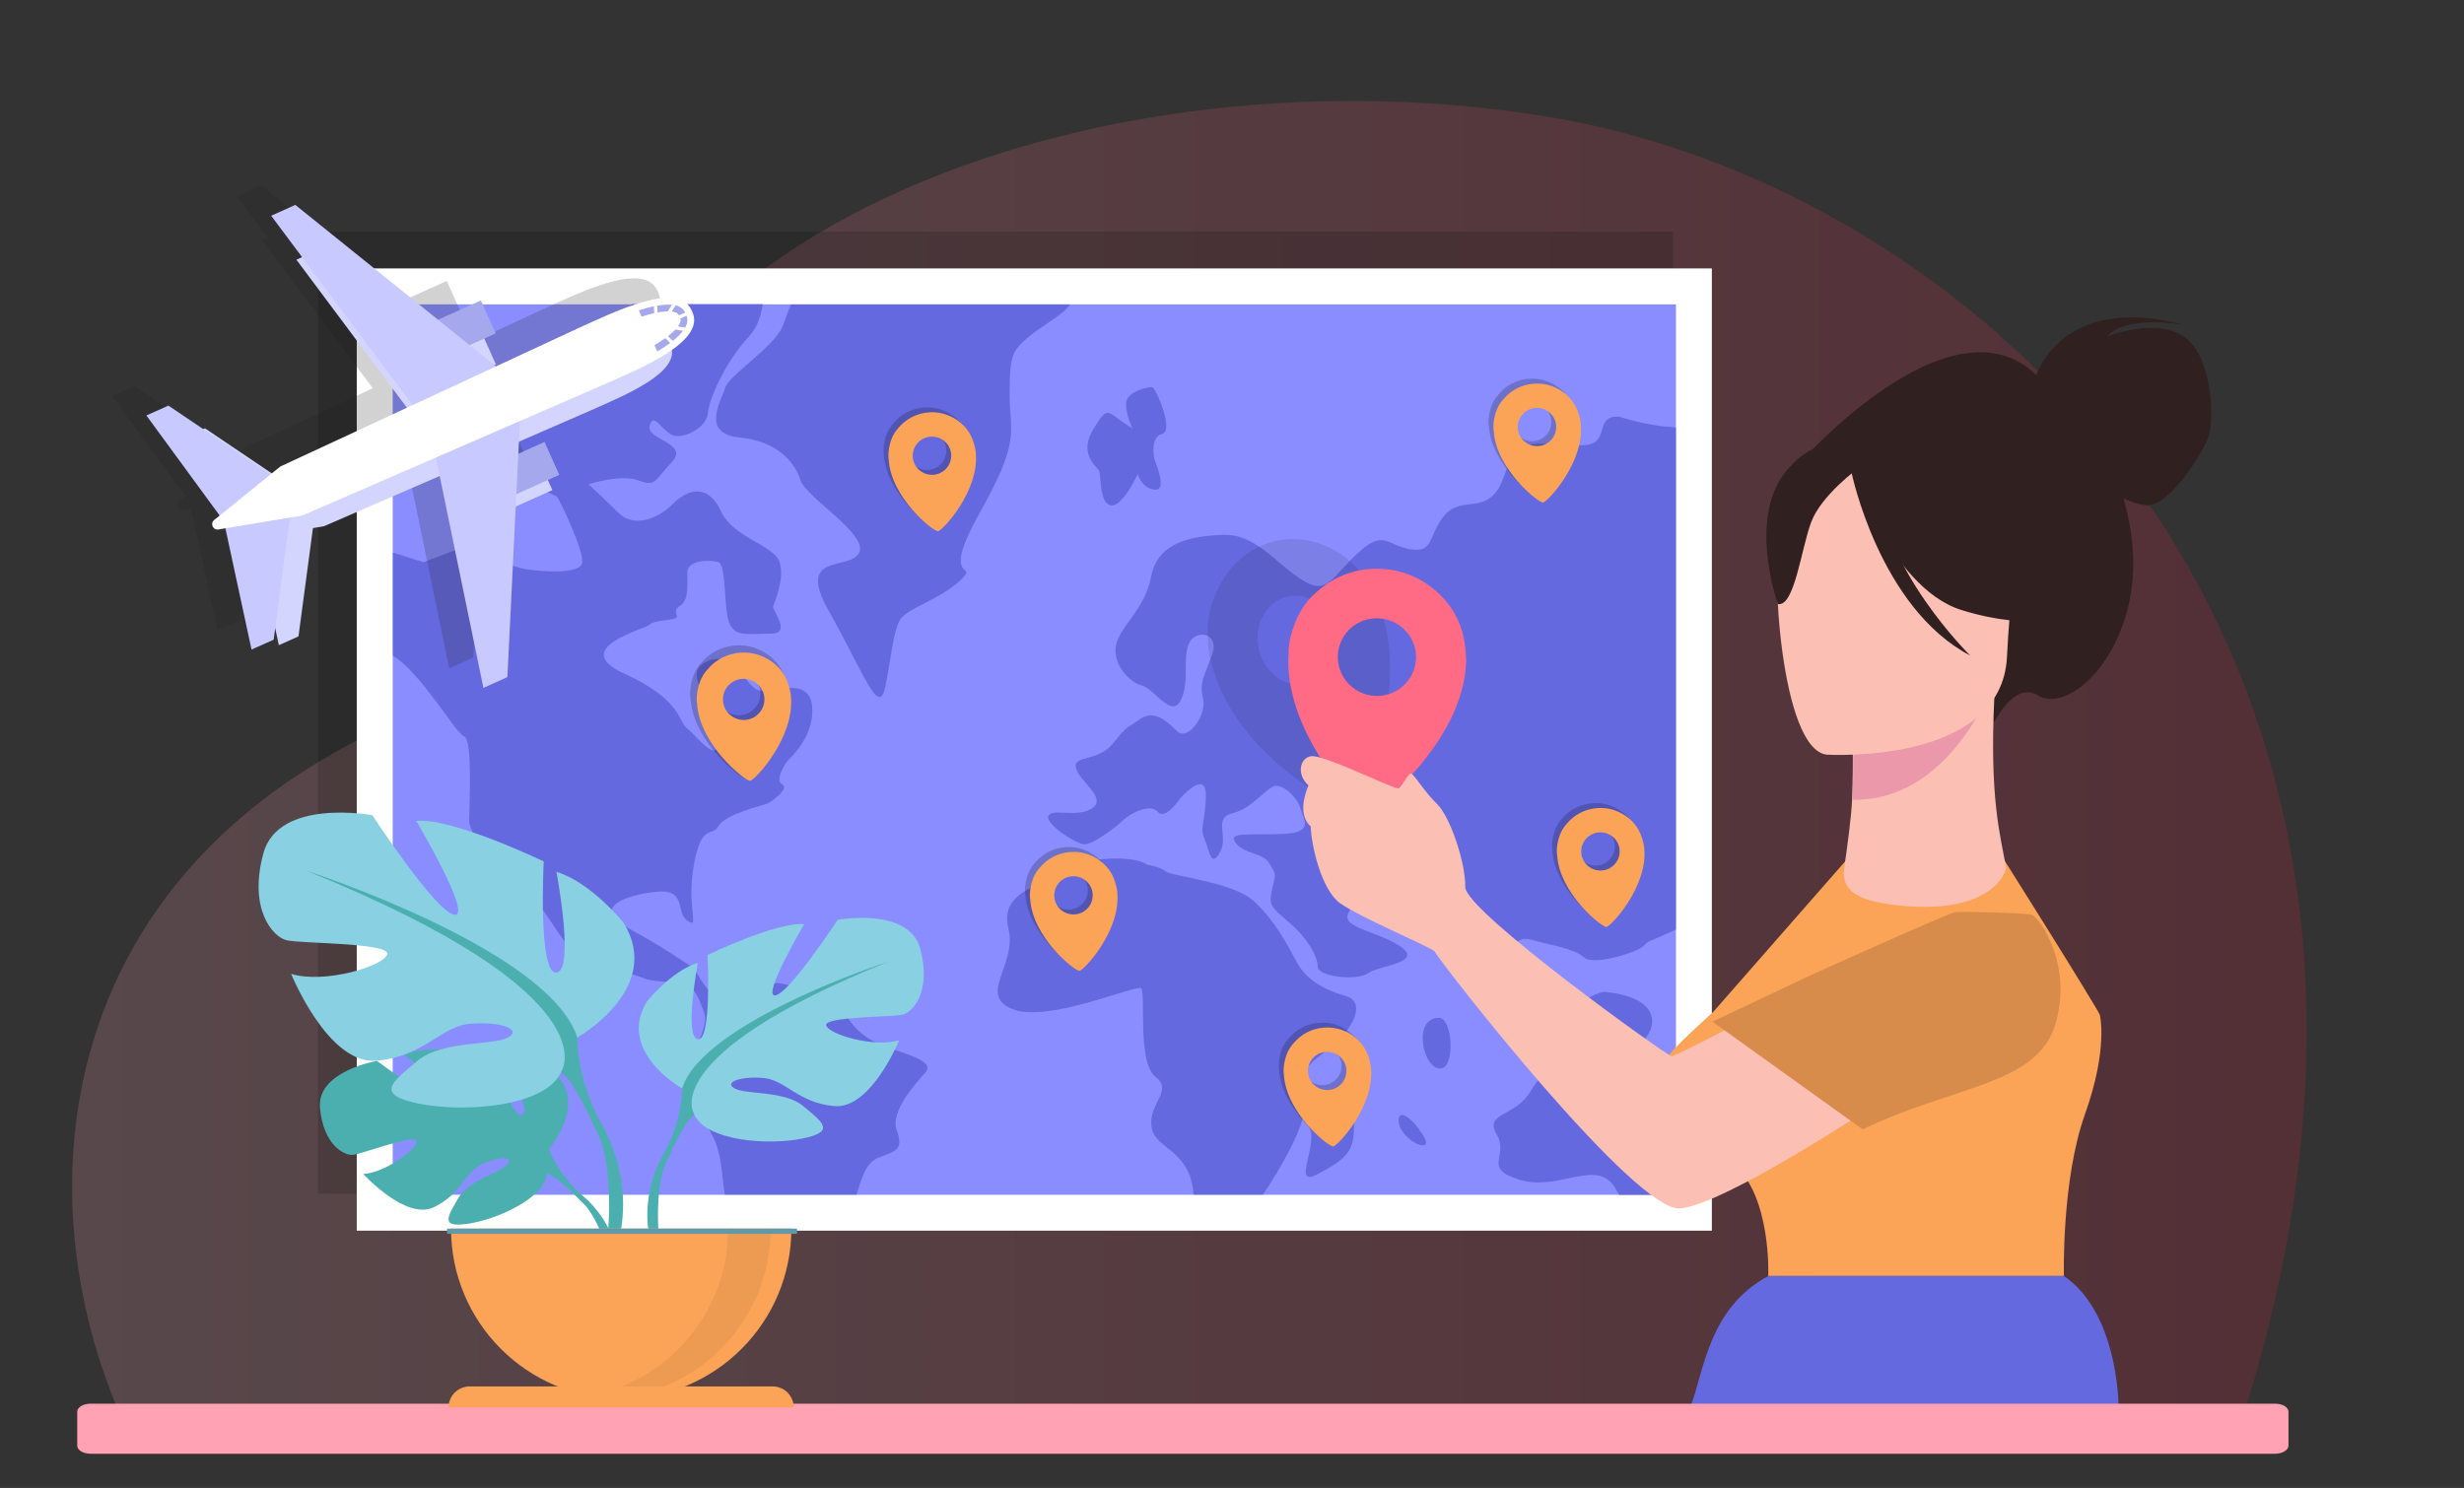 <svg width="505" height="305" viewBox="0 0 505 305" fill="none" xmlns="http://www.w3.org/2000/svg">
<rect x="0" y="0" width="505" height="305" fill="#333333" stroke="none"/>
<path opacity="0.18" d="M318.171 24.095C228.035 8.754 112.975 45.177 113.629 137.225C10.704 161.514 1.756 241.408 26.047 293.172H458.789C510.558 135.305 408.287 39.437 318.171 24.095Z" fill="url(#paint0_linear_137_2339)"/>
<path d="M342.906 47.476H65.176V244.723H342.906V47.476Z" fill="black" fill-opacity="0.15"/>
<path d="M350.846 55.023H73.117V252.271H350.846V55.023Z" fill="white"/>
<path d="M343.49 244.913L343.49 62.39L80.487 62.39L80.487 244.913L343.49 244.913Z" fill="#898DFF"/>
<path d="M343.471 87.657C343.177 87.608 342.859 87.559 342.491 87.534C337.419 87.265 331.833 85.403 331.833 85.403C326.516 85.133 330.24 90.989 324.629 91.258C319.043 91.528 312.917 89.665 310.516 92.85C308.115 96.035 308.384 100.053 305.199 102.185C302.014 104.316 298.535 102.185 295.619 106.178C292.679 110.172 293.757 113.381 288.954 112.573C284.152 111.764 283.637 108.31 278.026 113.626C272.44 118.943 271.901 122.152 266.56 118.698C261.243 115.243 257.224 109.363 250.584 109.633C243.92 109.902 237.255 111.225 235.932 118.159C234.609 125.092 229.537 128.277 228.729 132.271C227.92 136.264 231.669 139.988 234.045 140.527C236.447 141.066 240.171 147.461 242.033 143.467C243.895 139.474 242.303 135.211 243.626 132.026C244.949 128.841 250.021 129.625 248.428 134.157C246.836 138.69 245.757 139.743 246.566 143.222C247.375 146.677 243.381 152.018 241.249 149.886C239.117 147.755 236.447 145.354 233.531 147.485C230.591 149.617 231.399 148.294 228.214 152.287C225.029 156.28 219.957 154.688 220.496 157.358C221.035 160.029 226.891 163.483 223.951 165.615C221.01 167.746 215.694 165.615 214.885 167.207C214.076 168.8 220.202 172.793 222.089 173.063C223.951 173.332 229.292 169.069 230.346 167.991C231.399 166.938 235.663 164.537 237.28 166.399C238.872 168.261 241.813 163.728 241.813 163.728C241.813 163.728 247.13 157.603 247.13 162.92C247.13 168.236 245.806 169.584 246.86 171.985C247.914 174.386 248.183 178.11 250.045 174.655C251.907 171.201 248.453 167.722 252.716 166.668C256.979 165.615 259.92 160.813 261.782 161.082C263.644 161.352 266.045 163.753 266.584 165.884C267.123 168.016 269.524 170.686 262.86 170.956C256.195 171.225 251.417 170.417 253.28 172.818C255.142 175.219 258.866 174.68 260.214 177.081C261.537 179.482 261.537 178.673 260.753 182.152C259.944 185.607 260.483 185.876 264.207 189.086C267.932 192.271 270.063 196.019 270.063 198.151C270.063 200.282 278.32 201.091 280.452 199.474C282.584 197.881 292.164 197.342 286.847 193.888C281.53 190.433 273.518 190.164 276.997 186.17C280.452 182.177 291.11 187.493 291.919 188.302C292.728 189.11 292.728 190.433 295.374 192.295C298.045 194.157 300.96 193.888 300.96 196.019C300.96 198.151 300.691 201.605 302.553 201.875C304.415 202.144 302.822 207.191 306.816 200.013C310.81 192.81 310.81 191.756 314.534 192.81C318.259 193.863 322.522 194.402 324.654 196.264C326.785 198.126 336.096 194.941 336.905 193.863C337.664 192.859 338.644 192.81 343.471 190.556V87.657Z" fill="#6569DF"/>
<path d="M275.919 204.202C272.195 203.149 267.932 201.262 265.8 197.269C263.668 193.275 261.267 188.743 257.004 184.749C252.741 180.756 240.22 179.678 238.897 178.625C237.574 177.571 235.173 177.302 235.173 177.302C231.987 174.901 220.52 175.979 216.796 178.894C213.072 181.834 204.815 182.888 206.677 190.335C208.539 197.783 200.282 203.908 207.485 206.848C214.689 209.788 232.796 201.777 233.85 202.585C234.903 203.394 233.041 217.775 236.79 220.691C240.514 223.631 235.467 226.007 235.981 230.809C236.52 235.611 243.43 235.342 244.508 243.868C244.557 244.211 244.606 244.553 244.655 244.872H258.841C263.056 238.674 267.148 230.932 267.148 227.894C267.148 223.361 263.962 221.23 271.141 215.913C278.321 210.597 279.644 205.28 275.919 204.202Z" fill="#6569DF"/>
<path d="M274.841 224.978C274.057 225.076 265.775 227.379 268.177 230.834C270.578 234.288 264.452 243.622 270.039 240.682C275.625 237.743 277.487 236.15 277.487 231.348C277.512 226.571 279.644 224.439 274.841 224.978Z" fill="#6569DF"/>
<path d="M343.471 227.6C342.638 226.424 342.026 225.076 341.388 222.92C339.796 217.604 339.526 214.664 334.993 214.664C333.401 219.736 338.718 226.105 327.79 223.459C316.862 220.789 316.862 218.388 313.677 223.729C310.492 229.045 304.097 227.992 306.743 232.524C309.413 237.057 303.557 239.458 311.545 241.859C319.533 244.26 327.251 237.326 331 243.451C331.294 243.941 331.563 244.431 331.833 244.921H343.471V227.6Z" fill="#6569DF"/>
<path d="M328.696 203.296C323.894 204.349 319.361 209.69 323.625 211.013C327.888 212.336 327.079 214.468 332.151 215.276C337.223 216.085 345.235 204.888 328.696 203.296Z" fill="#6569DF"/>
<path d="M294.908 208.637C289.591 208.637 291.453 218.486 294.908 219.025C298.363 219.564 297.824 208.637 294.908 208.637Z" fill="#6569DF"/>
<path d="M286.651 229.633C286.651 233.7 294.369 237.081 291.723 232.818C289.052 228.58 286.651 227.502 286.651 229.633Z" fill="#6569DF"/>
<path d="M162.108 62.373C161.52 63.745 161.03 65.338 160.319 67.028C158.457 71.291 149.391 76.877 148.607 79.547C147.799 82.218 143.535 88.882 151.547 89.666C159.535 90.474 162.99 94.982 164.068 98.461C165.122 101.916 178.181 109.658 176.049 113.382C173.918 117.106 162.99 113.112 169.924 125.362C176.858 137.612 180.043 146.946 181.366 141.066C182.689 135.211 182.959 129.355 184.552 126.955C186.144 124.554 192.539 122.961 196.803 118.968C201.066 114.974 192.27 120.291 200.796 105.125C209.323 89.935 206.922 88.882 206.922 80.625C206.922 72.369 207.73 71.83 210.646 69.184C212.729 67.297 218.266 64.358 219.246 62.398H162.108V62.373Z" fill="#6569DF"/>
<path d="M232.134 87.853C226.548 84.398 227.332 82.781 224.147 87.853C220.961 92.924 224.686 95.57 225.2 96.379C225.739 97.187 225.2 103.043 227.601 103.582C230.003 104.121 233.188 97.187 233.188 97.187C233.188 97.187 233.996 100.127 236.643 100.372C239.313 100.642 236.912 95.056 236.643 94.247C236.373 93.439 235.834 89.445 238.235 88.931C240.636 88.392 236.912 79.352 236.104 79.352C235.295 79.352 230.787 80.16 230.787 82.806C230.811 85.452 232.134 87.853 232.134 87.853Z" fill="#6569DF"/>
<path d="M137.655 89.127C139.787 90.18 144.858 87.804 145.103 84.594C145.373 81.409 149.097 73.668 153.361 69.135C155.541 66.832 155.909 64.456 156.35 62.349H129.496C126.531 66.906 123.762 70.997 123.272 70.997C122.219 70.997 121.68 80.062 119.548 80.332C117.416 80.601 116.877 83.272 115.554 85.133C114.231 86.995 113.692 85.672 111.56 84.08C109.429 82.487 105.704 81.948 104.112 81.948C102.519 81.948 99.309 85.672 98.256 88.343C97.202 91.013 106.782 95.276 107.052 97.408C107.322 99.539 113.717 101.132 114.256 101.94C114.795 102.749 119.572 112.598 119.327 115.268C119.058 117.939 110.262 117.13 107.346 116.591C104.406 116.052 95.095 112.059 95.095 112.059L86.838 115.244L80.541 113.284V134.427C86.103 137.686 93.551 150.499 95.095 150.94C96.957 151.479 96.149 165.591 96.149 168.261C96.149 170.932 103.867 182.912 105.998 183.451C108.13 183.99 110.531 185.852 111.315 186.636C112.124 187.445 116.387 194.893 119.033 196.485C121.704 198.077 129.422 199.425 131.823 200.478C134.225 201.532 138.757 201.017 140.62 201.801C142.482 202.61 143.29 204.741 144.344 207.657C145.398 210.597 141.404 216.452 140.62 219.907C139.811 223.361 142.751 226.84 145.692 232.157C148.166 236.64 147.799 240.928 148.583 244.872H175.535C176.686 241.638 177.226 238.306 180.313 237.204C184.037 235.881 185.115 235.342 183.768 231.618C182.444 227.894 187.492 222.283 189.623 219.907C191.755 217.506 185.899 216.183 181.636 214.59C177.373 212.998 175.241 211.136 173.109 207.657C170.978 204.202 161.128 201.532 159.266 201.532C157.403 201.532 151.817 204.202 148.607 204.717C145.422 205.256 142.751 198.861 141.943 198.323C141.134 197.784 135.817 194.06 128.883 190.336C121.949 186.612 126.212 183.941 133.686 182.888C141.134 181.834 138.218 186.881 140.889 188.743C143.56 190.605 140.62 186.073 142.212 177.302C143.805 168.506 145.937 171.716 147.284 169.315C148.607 166.914 156.35 165.052 157.134 164.782C157.942 164.513 161.936 161.597 160.319 160.789C158.727 159.98 160.858 156.526 161.642 155.717C162.451 154.909 166.959 150.646 166.445 144.79C165.906 138.935 159.241 141.605 156.056 141.605C152.871 141.605 150.984 133.08 145.128 135.481C139.272 137.882 146.182 143.467 146.99 150.67C147.799 157.873 142.727 150.67 140.865 149.347C139.002 148.024 139.811 143.492 128.075 138.151C116.363 132.835 132.068 129.086 133.147 128.033C134.2 126.979 138.733 127.224 138.733 126.44C138.733 125.632 137.924 125.117 139.542 124.039C141.134 122.986 140.865 120.046 140.865 117.375C140.865 114.705 145.667 114.705 147.26 115.244C148.852 115.783 148.313 124.309 149.391 127.494C150.445 130.679 153.385 129.895 157.918 129.895C162.451 129.895 158.188 125.093 158.457 124.309C158.727 123.5 160.858 118.723 159.78 115.244C158.727 111.789 150.2 110.172 147.799 104.856C145.397 99.539 141.404 99.784 137.949 103.263C134.494 106.718 129.692 108.065 126.752 105.125C123.811 102.185 120.626 99.27 120.626 99.27C120.626 99.27 127.021 97.138 130.745 98.461C134.47 99.784 133.931 98.731 137.679 94.737C141.404 90.744 132.362 90.205 133.147 87.289C133.931 84.349 135.523 88.073 137.655 89.127Z" fill="#6569DF"/>
<g opacity="0.2">
<path d="M45.391 106.189L50.151 128.251L54.176 126.453L57.138 104.248L59.426 103.86L83.738 93.299L92.379 135.237L96.772 133.276L98.386 99.978L106.21 96.465L103.514 90.479L98.733 92.624L99.019 86.68L114.464 79.959C120.593 77.201 132.871 72.278 130.419 66.824L130.256 66.456C127.804 61.002 115.976 66.906 109.847 69.663L94.668 76.711L89.846 72.83L94.627 70.685L91.93 64.679L84.105 68.192L58.139 47.274L53.747 49.235L79.488 83.718L55.401 94.892L53.604 96.342L35.013 83.799L30.988 85.597L44.329 103.839L43.328 104.636C42.551 105.269 43.103 106.536 44.104 106.372L45.391 106.189Z" fill="#1E1E1E"/>
<path d="M50.376 94.565L27.515 79.142L23 81.164L38.629 102.511L50.376 94.565Z" fill="#1E1E1E"/>
<path d="M52.705 99.795L49.089 127.127L44.553 129.15L38.976 103.288L52.705 99.795Z" fill="#1E1E1E"/>
<path d="M94.6 64.339L91.569 57.593L78.002 63.688L81.033 70.433L94.6 64.339Z" fill="#1E1E1E"/>
<path d="M96.874 72.891L53.522 38L48.578 40.227L80.857 83.452L96.874 72.891Z" fill="#1E1E1E"/>
<path d="M91.034 92.691L94.065 99.436L107.632 93.342L104.601 86.596L91.034 92.691Z" fill="#1E1E1E"/>
<path d="M99.714 79.224L96.996 134.788L92.073 137.014L81.184 84.188L99.714 79.224Z" fill="#1E1E1E"/>
<path d="M134.914 59.98L134.73 59.572C131.972 53.423 118.652 60.062 111.747 63.167L50.458 91.623L36.892 102.593C36.014 103.308 36.647 104.738 37.771 104.534L54.972 101.674L116.936 74.75C123.862 71.665 137.672 66.129 134.914 59.98Z" fill="#1E1E1E"/>
<path d="M132.442 61.288C132.524 61.553 132.503 61.799 132.401 62.105C132.299 62.371 132.136 62.657 131.931 62.922L133.423 63.147C133.525 62.963 133.627 62.779 133.688 62.595C133.933 61.942 133.954 61.329 133.709 60.716L132.442 61.288Z" fill="#1E1E1E"/>
<path d="M130.665 59.858C130.951 59.899 131.237 59.96 131.461 60.042C131.829 60.185 132.013 60.348 132.156 60.655L133.423 60.083C133.116 59.429 132.646 59 131.952 58.734C131.809 58.673 131.645 58.632 131.461 58.591L130.665 59.858Z" fill="#1E1E1E"/>
<path d="M131.421 63.555C131.012 64.005 130.501 64.454 129.909 64.904L130.889 65.884C131.747 65.19 132.483 64.495 132.994 63.8L131.421 63.555Z" fill="#1E1E1E"/>
<path d="M127.008 58.775C126.027 58.98 124.985 59.266 123.923 59.613L124.495 60.9C125.394 60.614 126.272 60.369 127.089 60.185L127.008 58.775Z" fill="#1E1E1E"/>
<path d="M129.357 65.312C128.683 65.802 127.927 66.272 127.13 66.763L127.702 68.049C128.642 67.498 129.541 66.906 130.338 66.313L129.357 65.312Z" fill="#1E1E1E"/>
<path d="M127.784 60.042C128.54 59.899 129.255 59.817 129.868 59.817L130.726 58.489C129.847 58.387 128.806 58.469 127.682 58.673L127.784 60.042Z" fill="#1E1E1E"/>
</g>
<path d="M52.391 110.189L57.151 132.251L61.176 130.453L64.138 108.248L66.426 107.86L90.738 97.299L99.379 139.237L103.772 137.276L105.386 103.979L113.21 100.465L110.514 94.48L105.733 96.624L106.019 90.68L121.464 83.959C127.593 81.201 139.871 76.278 137.419 70.824L137.256 70.456C134.804 65.002 122.976 70.906 116.847 73.663L101.667 80.711L96.846 76.83L101.627 74.685L98.93 68.679L91.105 72.193L65.139 51.274L60.747 53.236L86.488 87.718L62.401 98.892L60.604 100.342L42.013 87.8L37.988 89.597L51.329 107.839L50.328 108.636C49.551 109.269 50.103 110.536 51.104 110.372L52.391 110.189Z" fill="#D4D5FF"/>
<path d="M57.376 98.565L34.515 83.142L30 85.165L45.629 106.512L57.376 98.565Z" fill="#C7C9FF"/>
<path d="M59.705 103.794L56.089 131.127L51.553 133.149L45.976 107.288L59.705 103.794Z" fill="#C7C9FF"/>
<path d="M101.6 68.339L98.569 61.593L85.002 67.688L88.033 74.433L101.6 68.339Z" fill="#A6A8ED"/>
<path d="M103.874 76.891L60.522 42L55.578 44.227L87.857 87.452L103.874 76.891Z" fill="#C7C9FF"/>
<path d="M98.034 96.69L101.065 103.436L114.632 97.342L111.601 90.596L98.034 96.69Z" fill="#A6A8ED"/>
<path d="M106.714 83.224L103.996 138.788L99.073 141.014L88.184 88.188L106.714 83.224Z" fill="#C7C9FF"/>
<path d="M141.914 63.98L141.73 63.572C138.972 57.423 125.652 64.062 118.747 67.167L57.458 95.623L43.892 106.593C43.014 107.308 43.647 108.738 44.771 108.534L61.972 105.674L123.936 78.75C130.862 75.665 144.672 70.129 141.914 63.98Z" fill="white"/>
<path d="M139.442 65.288C139.524 65.553 139.503 65.799 139.401 66.105C139.299 66.371 139.136 66.656 138.931 66.922L140.423 67.147C140.525 66.963 140.627 66.779 140.688 66.595C140.933 65.942 140.954 65.329 140.709 64.716L139.442 65.288Z" fill="#A6A8ED"/>
<path d="M137.665 63.858C137.951 63.899 138.237 63.96 138.461 64.042C138.829 64.185 139.013 64.348 139.156 64.654L140.423 64.082C140.116 63.429 139.646 63 138.952 62.734C138.809 62.673 138.645 62.632 138.461 62.591L137.665 63.858Z" fill="#A6A8ED"/>
<path d="M138.421 67.555C138.012 68.005 137.501 68.454 136.909 68.903L137.889 69.884C138.747 69.189 139.483 68.495 139.994 67.8L138.421 67.555Z" fill="#A6A8ED"/>
<path d="M134.008 62.775C133.027 62.98 131.985 63.266 130.923 63.613L131.495 64.9C132.394 64.614 133.272 64.369 134.089 64.185L134.008 62.775Z" fill="#A6A8ED"/>
<path d="M136.357 69.312C135.683 69.802 134.927 70.272 134.13 70.762L134.702 72.049C135.642 71.498 136.541 70.905 137.338 70.313L136.357 69.312Z" fill="#A6A8ED"/>
<path d="M134.784 64.042C135.54 63.899 136.255 63.817 136.868 63.817L137.726 62.489C136.847 62.387 135.806 62.469 134.682 62.673L134.784 64.042Z" fill="#A6A8ED"/>
<path d="M351.104 207.457C351.104 207.457 341.972 215.628 341.972 216.588C345.588 227.17 347.263 231.746 355.19 238.467C363.117 245.208 362.402 261.55 362.402 261.55H422.996C422.996 261.55 422.506 241.837 427.327 228.375C432.128 214.913 430.369 208.05 430.369 208.05C430.124 207.09 408.553 172.586 407.592 171.381C406.632 170.176 381.871 172.341 381.871 172.341L351.104 207.457Z" fill="#FBA356"/>
<path opacity="0.1" d="M280.152 119.071C278.252 116.189 276.044 114.284 273.871 113.019C269.525 110.487 264.434 109.658 259.578 111.461C254.705 113.174 251.037 117.065 249.085 121.937C247.983 124.349 247.371 127.226 247.532 130.792C247.606 132.991 247.916 135.148 248.634 137.322C248.65 137.411 248.667 137.501 248.745 137.487C253.974 155.162 275.1 166.267 276.839 165.584C278.516 165.003 289.022 142.54 283.104 125.082L283.072 124.903C282.291 122.832 281.292 120.893 280.152 119.071ZM268.538 139.891C264.354 141.387 259.74 138.72 258.223 133.925C256.706 129.129 258.861 124.037 263.044 122.541C267.227 121.045 271.841 123.712 273.342 128.418C274.875 133.303 272.721 138.396 268.538 139.891Z" fill="black"/>
<path d="M299.856 130.129C299.116 127.136 297.742 124.815 296.173 123.019C293.035 119.426 288.6 116.931 283.448 116.628C278.312 116.249 273.521 118.048 269.977 121.251C268.096 122.788 266.504 124.874 265.386 127.79C264.673 129.579 264.194 131.419 264.089 133.421C264.072 133.498 264.055 133.575 264.133 133.592C262.707 149.64 278.386 166.142 280.244 166.219C282.008 166.357 299.753 152.131 300.462 136.009L300.495 135.854C300.506 133.913 300.267 131.999 299.856 130.129ZM281.665 142.64C277.247 142.334 273.909 138.536 274.204 134.147C274.5 129.757 278.311 126.451 282.729 126.756C287.147 127.062 290.485 130.86 290.207 135.172C289.895 139.639 286.083 142.946 281.665 142.64Z" fill="#FF6A85"/>
<path opacity="0.2" d="M160.685 138.387C160.051 136.815 159.123 135.658 158.131 134.801C156.145 133.089 153.538 132.073 150.711 132.307C147.886 132.497 145.417 133.847 143.735 135.864C142.83 136.846 142.125 138.104 141.742 139.778C141.493 140.807 141.374 141.846 141.471 142.944C141.468 142.987 141.465 143.03 141.509 143.033C141.973 151.879 151.783 159.648 152.8 159.547C153.771 159.486 162.33 150.371 161.469 141.54L161.476 141.454C161.332 140.396 161.054 139.373 160.685 138.387ZM151.751 146.603C149.323 146.778 147.212 144.969 147.033 142.557C146.855 140.145 148.674 138.05 151.102 137.875C153.531 137.7 155.641 139.509 155.823 141.878C155.998 144.333 154.179 146.428 151.751 146.603Z" fill="black"/>
<path d="M161.345 139.656C160.734 138.14 159.84 137.025 158.883 136.199C156.969 134.548 154.456 133.569 151.73 133.795C149.007 133.978 146.627 135.279 145.006 137.224C144.134 138.171 143.454 139.383 143.085 140.997C142.844 141.989 142.73 142.99 142.824 144.048C142.821 144.09 142.818 144.132 142.86 144.135C143.308 152.661 152.764 160.151 153.744 160.053C154.68 159.994 162.931 151.207 162.101 142.695L162.107 142.612C161.968 141.593 161.7 140.606 161.345 139.656ZM152.733 147.575C150.392 147.744 148.358 146 148.185 143.675C148.013 141.35 149.767 139.331 152.108 139.162C154.448 138.994 156.483 140.737 156.658 143.02C156.827 145.387 155.074 147.406 152.733 147.575Z" fill="#FBA356"/>
<path opacity="0.2" d="M198.289 88.973C197.722 87.567 196.893 86.532 196.005 85.766C194.229 84.234 191.898 83.326 189.369 83.535C186.843 83.705 184.635 84.913 183.131 86.716C182.322 87.595 181.691 88.72 181.348 90.217C181.125 91.137 181.019 92.066 181.106 93.048C181.103 93.087 181.101 93.125 181.14 93.128C181.555 101.039 190.328 107.987 191.238 107.896C192.106 107.841 199.761 99.69 198.991 91.793L198.996 91.715C198.868 90.77 198.619 89.855 198.289 88.973ZM190.299 96.32C188.128 96.477 186.24 94.859 186.08 92.702C185.921 90.545 187.548 88.671 189.719 88.515C191.891 88.358 193.779 89.976 193.941 92.094C194.098 94.29 192.471 96.164 190.299 96.32Z" fill="black"/>
<path d="M199.289 89.973C198.722 88.567 197.893 87.532 197.005 86.766C195.229 85.234 192.898 84.326 190.369 84.535C187.843 84.705 185.635 85.913 184.131 87.716C183.322 88.595 182.691 89.72 182.348 91.217C182.125 92.137 182.019 93.066 182.106 94.048C182.103 94.087 182.101 94.125 182.14 94.128C182.555 102.039 191.328 108.987 192.238 108.896C193.106 108.841 200.761 100.69 199.991 92.793L199.996 92.715C199.868 91.77 199.619 90.855 199.289 89.973ZM191.299 97.32C189.128 97.477 187.24 95.859 187.08 93.702C186.921 91.545 188.548 89.671 190.719 89.515C192.891 89.358 194.779 90.976 194.941 93.094C195.098 95.29 193.471 97.164 191.299 97.32Z" fill="#FBA356"/>
<path opacity="0.2" d="M227.289 179.088C226.722 177.682 225.893 176.647 225.005 175.881C223.229 174.35 220.898 173.441 218.369 173.65C215.843 173.82 213.635 175.028 212.131 176.832C211.322 177.71 210.691 178.835 210.348 180.332C210.125 181.253 210.019 182.181 210.106 183.163C210.103 183.202 210.101 183.241 210.14 183.243C210.555 191.154 219.328 198.102 220.238 198.012C221.106 197.957 228.761 189.805 227.991 181.908L227.996 181.831C227.868 180.885 227.619 179.97 227.289 179.088ZM219.299 186.435C217.128 186.592 215.24 184.974 215.08 182.817C214.921 180.66 216.548 178.787 218.719 178.63C220.891 178.474 222.779 180.091 222.941 182.21C223.098 184.406 221.471 186.279 219.299 186.435Z" fill="black"/>
<path d="M228.289 180.088C227.722 178.682 226.893 177.647 226.005 176.881C224.229 175.35 221.898 174.441 219.369 174.65C216.843 174.82 214.635 176.028 213.131 177.832C212.322 178.71 211.691 179.835 211.348 181.332C211.125 182.253 211.019 183.181 211.106 184.163C211.103 184.202 211.101 184.241 211.14 184.243C211.555 192.154 220.328 199.102 221.238 199.012C222.106 198.957 229.761 190.805 228.991 182.908L228.996 182.831C228.868 181.885 228.619 180.97 228.289 180.088ZM220.299 187.435C218.128 187.592 216.24 185.974 216.08 183.817C215.921 181.66 217.548 179.787 219.719 179.63C221.891 179.474 223.779 181.091 223.941 183.21C224.098 185.406 222.471 187.279 220.299 187.435Z" fill="#FBA356"/>
<path opacity="0.2" d="M322.289 83.088C321.722 81.682 320.893 80.647 320.005 79.881C318.229 78.35 315.898 77.441 313.369 77.65C310.843 77.82 308.635 79.028 307.131 80.832C306.322 81.71 305.691 82.835 305.348 84.332C305.125 85.253 305.019 86.181 305.106 87.163C305.103 87.202 305.101 87.24 305.14 87.243C305.555 95.154 314.328 102.102 315.238 102.012C316.106 101.957 323.761 93.805 322.991 85.908L322.996 85.831C322.868 84.885 322.619 83.97 322.289 83.088ZM314.299 90.435C312.128 90.592 310.24 88.974 310.08 86.817C309.921 84.66 311.548 82.787 313.719 82.63C315.891 82.474 317.779 84.091 317.941 86.21C318.098 88.406 316.471 90.279 314.299 90.435Z" fill="black"/>
<path d="M323.289 84.088C322.722 82.682 321.893 81.647 321.005 80.881C319.229 79.35 316.898 78.441 314.369 78.65C311.843 78.82 309.635 80.028 308.131 81.832C307.322 82.71 306.691 83.835 306.348 85.332C306.125 86.253 306.019 87.181 306.106 88.163C306.103 88.202 306.101 88.24 306.14 88.243C306.555 96.154 315.328 103.102 316.238 103.012C317.106 102.957 324.761 94.805 323.991 86.908L323.996 86.831C323.868 85.885 323.619 84.97 323.289 84.088ZM315.299 91.435C313.128 91.592 311.24 89.974 311.08 87.817C310.921 85.66 312.548 83.787 314.719 83.63C316.891 83.474 318.779 85.091 318.941 87.21C319.098 89.406 317.471 91.279 315.299 91.435Z" fill="#FBA356"/>
<path opacity="0.2" d="M335.289 170.088C334.722 168.682 333.893 167.647 333.005 166.881C331.229 165.35 328.898 164.441 326.369 164.65C323.843 164.82 321.635 166.028 320.131 167.832C319.322 168.71 318.691 169.835 318.348 171.332C318.125 172.253 318.019 173.181 318.106 174.163C318.103 174.202 318.101 174.241 318.14 174.243C318.555 182.154 327.328 189.102 328.238 189.012C329.106 188.957 336.761 180.805 335.991 172.908L335.996 172.831C335.868 171.885 335.619 170.97 335.289 170.088ZM327.299 177.435C325.128 177.592 323.24 175.974 323.08 173.817C322.921 171.66 324.548 169.787 326.719 169.63C328.891 169.474 330.779 171.091 330.941 173.21C331.098 175.406 329.471 177.279 327.299 177.435Z" fill="black"/>
<path d="M336.289 171.088C335.722 169.682 334.893 168.647 334.005 167.881C332.229 166.35 329.898 165.441 327.369 165.65C324.843 165.82 322.635 167.028 321.131 168.832C320.322 169.71 319.691 170.835 319.348 172.332C319.125 173.253 319.019 174.181 319.106 175.163C319.103 175.202 319.101 175.241 319.14 175.243C319.555 183.154 328.328 190.102 329.238 190.012C330.106 189.957 337.761 181.805 336.991 173.908L336.996 173.831C336.868 172.885 336.619 171.97 336.289 171.088ZM328.299 178.435C326.128 178.592 324.24 176.974 324.08 174.817C323.921 172.66 325.548 170.787 327.719 170.63C329.891 170.474 331.779 172.091 331.941 174.21C332.098 176.406 330.471 178.279 328.299 178.435Z" fill="#FBA356"/>
<path opacity="0.2" d="M279.289 215.088C278.722 213.682 277.893 212.647 277.005 211.881C275.229 210.35 272.898 209.441 270.369 209.65C267.843 209.82 265.635 211.028 264.131 212.832C263.322 213.71 262.691 214.835 262.348 216.332C262.125 217.253 262.019 218.181 262.106 219.163C262.103 219.202 262.101 219.241 262.14 219.243C262.555 227.154 271.328 234.102 272.238 234.012C273.106 233.957 280.761 225.805 279.991 217.908L279.996 217.831C279.868 216.885 279.619 215.97 279.289 215.088ZM271.299 222.435C269.128 222.592 267.24 220.974 267.08 218.817C266.921 216.66 268.548 214.787 270.719 214.63C272.891 214.474 274.779 216.091 274.941 218.21C275.098 220.406 273.471 222.279 271.299 222.435Z" fill="black"/>
<path d="M280.289 216.088C279.722 214.682 278.893 213.647 278.005 212.881C276.229 211.35 273.898 210.441 271.369 210.65C268.843 210.82 266.635 212.028 265.131 213.832C264.322 214.71 263.691 215.835 263.348 217.332C263.125 218.253 263.019 219.181 263.106 220.163C263.103 220.202 263.101 220.241 263.14 220.243C263.555 228.154 272.328 235.102 273.238 235.012C274.106 234.957 281.761 226.805 280.991 218.908L280.996 218.831C280.868 217.885 280.619 216.97 280.289 216.088ZM272.299 223.435C270.128 223.592 268.24 221.974 268.08 219.817C267.921 217.66 269.548 215.787 271.719 215.63C273.891 215.474 275.779 217.091 275.941 219.21C276.098 221.406 274.471 223.279 272.299 223.435Z" fill="#FBA356"/>
<path d="M364.491 205.358C364.491 205.358 343.508 216.566 342.596 216.516C341.684 216.466 300.23 186.734 300.308 181.836C300.387 176.939 297.28 167.483 294.51 164.794C291.741 162.105 289.665 158.401 289.104 158.56C288.543 158.719 287.036 161.657 286.502 161.628C284.354 161.148 271.076 154.604 268.689 155.008C266.301 155.429 265.751 158.851 268.171 160.986C266.278 165.611 267.224 168.2 268.626 169.382C268.769 173.394 270.829 182.413 274.666 185.16C278.52 187.909 292.722 193.968 293.945 194.95C296.276 198.72 335.199 248.49 344.339 247.713C353.478 246.937 384.039 226.623 384.039 226.623L364.491 205.358Z" fill="#FBBFB4"/>
<path d="M370.773 200.058C361.069 204.652 350.977 209.427 350.977 209.427L381.765 231.516C400.274 222.506 417.353 222.506 421.194 210.133C425.035 197.76 417.823 187.865 416.393 187.505C414.943 187.144 402.215 186.799 400.764 186.979C399.314 187.159 370.773 200.058 370.773 200.058Z" fill="#D78C4C"/>
<path d="M346.651 287.841C349.287 280.63 350.369 268.066 362.402 261.57H422.996C434.049 269.027 434.186 287.841 434.186 287.841H346.651Z" fill="#6569DF"/>
<path d="M466.246 298H18.59C17.058 298 15.832 297.271 15.832 296.361V289.378C15.832 288.467 17.058 287.738 18.59 287.738H466.266C467.799 287.738 469.024 288.467 469.024 289.378V296.361C469.004 297.259 467.778 298 466.246 298Z" fill="#FFA3B4"/>
<path d="M370.944 92.719C370.944 92.719 404.831 55.706 420.672 81.123C420.672 81.123 433.106 87.002 436.675 108.734C440.313 130.979 424.929 146.998 417.554 142.505C412.868 139.61 408.768 147.975 408.768 147.975L370.944 92.719Z" fill="#312020"/>
<path d="M417.291 77.064C417.291 77.064 422.395 59.989 447.509 66.552C447.509 66.552 435.427 64.485 431.905 68.967C431.905 68.967 441.728 65.028 447.545 68.971C453.361 72.915 453.796 85.395 452.752 89.105C451.708 92.815 444.536 103.752 440.079 103.563C435.703 103.39 430.671 99.263 430.671 99.263L417.291 77.064Z" fill="#312020"/>
<path d="M411.169 177.97C409.977 171.169 407.724 163.832 408.743 142.896L407.111 143.165L379.694 147.309C379.694 147.309 379.89 155.832 379.585 163.927C379.451 167.229 378.68 172.988 377.967 178.009C377.222 183.191 382.105 184.626 387.287 185.37C400.971 187.329 409.404 183.705 411.169 177.97Z" fill="#FBBFB4"/>
<path d="M379.775 147.324C379.775 147.324 379.97 155.847 379.666 163.942C394.843 164.19 403.502 150.709 407.192 143.18L379.775 147.324Z" fill="#EA98AA"/>
<path d="M374.368 154.69C374.368 154.69 410.297 156.921 411.337 134.575C412.378 112.228 417.709 97.444 394.871 95.061C372.033 92.678 367.116 100.97 364.947 108.374C362.778 115.779 365.017 153.562 374.368 154.69Z" fill="#FBBFB4"/>
<path d="M378.484 93.748C378.484 93.748 387.092 120.441 402.016 125.05C416.939 129.658 423.655 125.871 423.655 125.871C423.655 125.871 412.537 116.169 410.822 99.95C410.902 99.965 386.479 81.554 378.484 93.748Z" fill="#312020"/>
<path d="M380.889 95.957C380.889 95.957 373.257 101.482 371.186 107.075C369.115 112.668 367.782 124.392 364.397 123.826C364.397 123.826 357.811 105.675 366.579 95.958C375.952 85.692 380.889 95.957 380.889 95.957Z" fill="#312020"/>
<path d="M379.47 96.849C379.47 96.849 385.203 124.654 403.805 134.378C403.805 134.378 385.588 116.575 384.754 98.362C384.016 80.084 379.47 96.849 379.47 96.849Z" fill="#312020"/>
<path d="M112.515 235.572C112.515 235.572 121.005 225.667 113.029 219.364C113.029 219.364 107.204 215.835 102.462 216.13C102.462 216.13 109.188 227.413 107.02 228.534C104.851 229.655 100.441 215.431 100.441 215.431C100.441 215.431 87.191 214.145 82.928 216.203C82.928 216.203 94.248 225.465 91.859 226.016C89.47 226.568 77.249 217.471 77.249 217.471C77.249 217.471 64.919 219.566 65.58 227.082C66.242 234.598 70.487 236.932 72.361 236.73C74.236 236.528 85.151 232.356 85.39 233.882C85.629 235.407 79.05 240.405 74.456 240.644C74.456 240.644 83.148 250.237 88.919 247.462C94.689 244.687 95.185 240.313 98.787 238.659C102.389 237.006 105.458 237.024 103.969 238.696C102.481 240.369 95.957 242.004 93.899 245.643C91.841 249.281 89.985 251.744 95.975 250.843C101.948 249.943 111.669 245.569 112.092 240.571C112.515 235.572 112.515 235.572 112.515 235.572Z" fill="#4CAFAF"/>
<path d="M71.626 227.284C71.626 227.284 105.109 225.998 112.515 235.572C112.515 235.572 114.15 240.479 119.185 244.926L119.976 247.058C119.976 247.058 114.168 240.938 112.092 240.571C112.074 240.571 115.326 228.718 71.626 227.284Z" fill="#4CAFAF"/>
<path d="M119.185 244.926C119.185 244.926 126.371 250.237 126.867 259.738L125.562 259.848C125.562 259.848 123.265 250.035 119.112 246.194C114.959 242.353 119.185 244.926 119.185 244.926Z" fill="#4CAFAF"/>
<path d="M139.795 223.113C139.795 223.113 126.288 215.542 132.591 205.288C132.591 205.288 137.626 198.985 143.029 197.367C143.029 197.367 140.144 212.675 143.029 213.043C145.914 213.41 145.014 195.75 145.014 195.75C145.014 195.75 159.237 188.914 164.824 189.447C164.824 189.447 156.003 204.406 158.888 204.038C161.773 203.671 171.678 188.547 171.678 188.547C171.678 188.547 186.269 185.845 188.603 194.482C190.937 203.119 187.17 207.456 185.001 207.989C182.833 208.522 168.977 208.357 169.326 210.158C169.694 211.959 179.047 214.844 184.285 213.227C184.285 213.227 178.514 227.45 170.962 226.734C163.39 226.017 161.056 221.331 156.37 220.963C151.684 220.596 148.266 221.864 150.6 223.132C152.934 224.4 160.873 223.536 164.658 226.752C168.444 229.968 171.495 231.953 164.475 233.386C157.455 234.819 144.848 233.919 142.312 228.516C139.795 223.113 139.795 223.113 139.795 223.113Z" fill="#88D0E2"/>
<path d="M181.951 197.166C181.951 197.166 144.132 209.423 139.795 223.095C139.795 223.095 139.978 229.215 136.193 236.253V238.954C136.193 238.954 140.162 229.766 142.312 228.498C142.331 228.516 133.859 216.627 181.951 197.166Z" fill="#4CAFAF"/>
<path d="M136.193 236.253C136.193 236.253 130.367 245.11 133.693 255.897L135.2 255.493C135.2 255.493 133.749 243.622 136.799 237.649C139.831 231.677 136.193 236.253 136.193 236.253Z" fill="#4CAFAF"/>
<path d="M118.312 212.675C118.312 212.675 136.119 202.696 127.813 189.171C127.813 189.171 121.161 180.865 114.049 178.715C114.049 178.715 117.853 198.892 114.049 199.37C110.245 199.848 111.439 176.583 111.439 176.583C111.439 176.583 92.677 167.56 85.326 168.277C85.326 168.277 96.958 187.977 93.154 187.517C89.35 187.039 76.303 167.1 76.303 167.1C76.303 167.1 57.062 163.535 53.975 174.929C50.888 186.323 55.868 192.019 58.716 192.736C61.565 193.453 79.85 193.214 79.372 195.585C78.894 197.955 66.545 201.759 59.672 199.627C59.672 199.627 67.261 218.39 77.24 217.435C87.219 216.479 90.306 210.304 96.481 209.845C102.655 209.367 107.157 211.039 104.07 212.693C100.983 214.347 90.545 213.245 85.546 217.471C80.566 221.716 76.523 224.326 85.785 226.219C95.047 228.111 111.66 226.935 114.986 219.805C118.312 212.675 118.312 212.675 118.312 212.675Z" fill="#88D0E2"/>
<path d="M62.759 178.476C62.759 178.476 112.615 194.629 118.312 212.675C118.312 212.675 118.073 220.742 123.053 230.004V233.569C123.053 233.569 117.834 221.459 114.986 219.805C114.986 219.805 126.141 204.13 62.759 178.476Z" fill="#4CAFAF"/>
<path d="M123.053 230.004C123.053 230.004 130.735 241.674 126.361 255.897L124.376 255.364C124.376 255.364 126.306 239.707 122.281 231.842C118.257 223.959 123.053 230.004 123.053 230.004Z" fill="#4CAFAF"/>
<path d="M127.317 286.715C108.058 286.715 92.438 271.095 92.438 251.836H162.196C162.196 271.113 146.576 286.715 127.317 286.715Z" fill="#FBA356"/>
<path opacity="0.4" d="M118.717 286.458C120.132 286.642 121.583 286.734 123.054 286.734C142.312 286.734 157.933 271.113 157.933 251.854H149.259C149.277 269.643 135.954 284.326 118.717 286.458Z" fill="#D78C4C"/>
<path d="M91.942 288.498H162.674C162.674 286.127 160.744 284.198 158.374 284.198H96.26C93.871 284.198 91.942 286.127 91.942 288.498Z" fill="#FBA356"/>
<path d="M91.636 252.916H163.343V251.85H91.636V252.916Z" fill="#5F9AA8"/>
<defs>
<linearGradient id="paint0_linear_137_2339" x1="14.809" y1="156.951" x2="472.739" y2="156.951" gradientUnits="userSpaceOnUse">
<stop stop-color="#FFA7B7"/>
<stop offset="1" stop-color="#E31C41"/>
</linearGradient>
</defs>
</svg>
